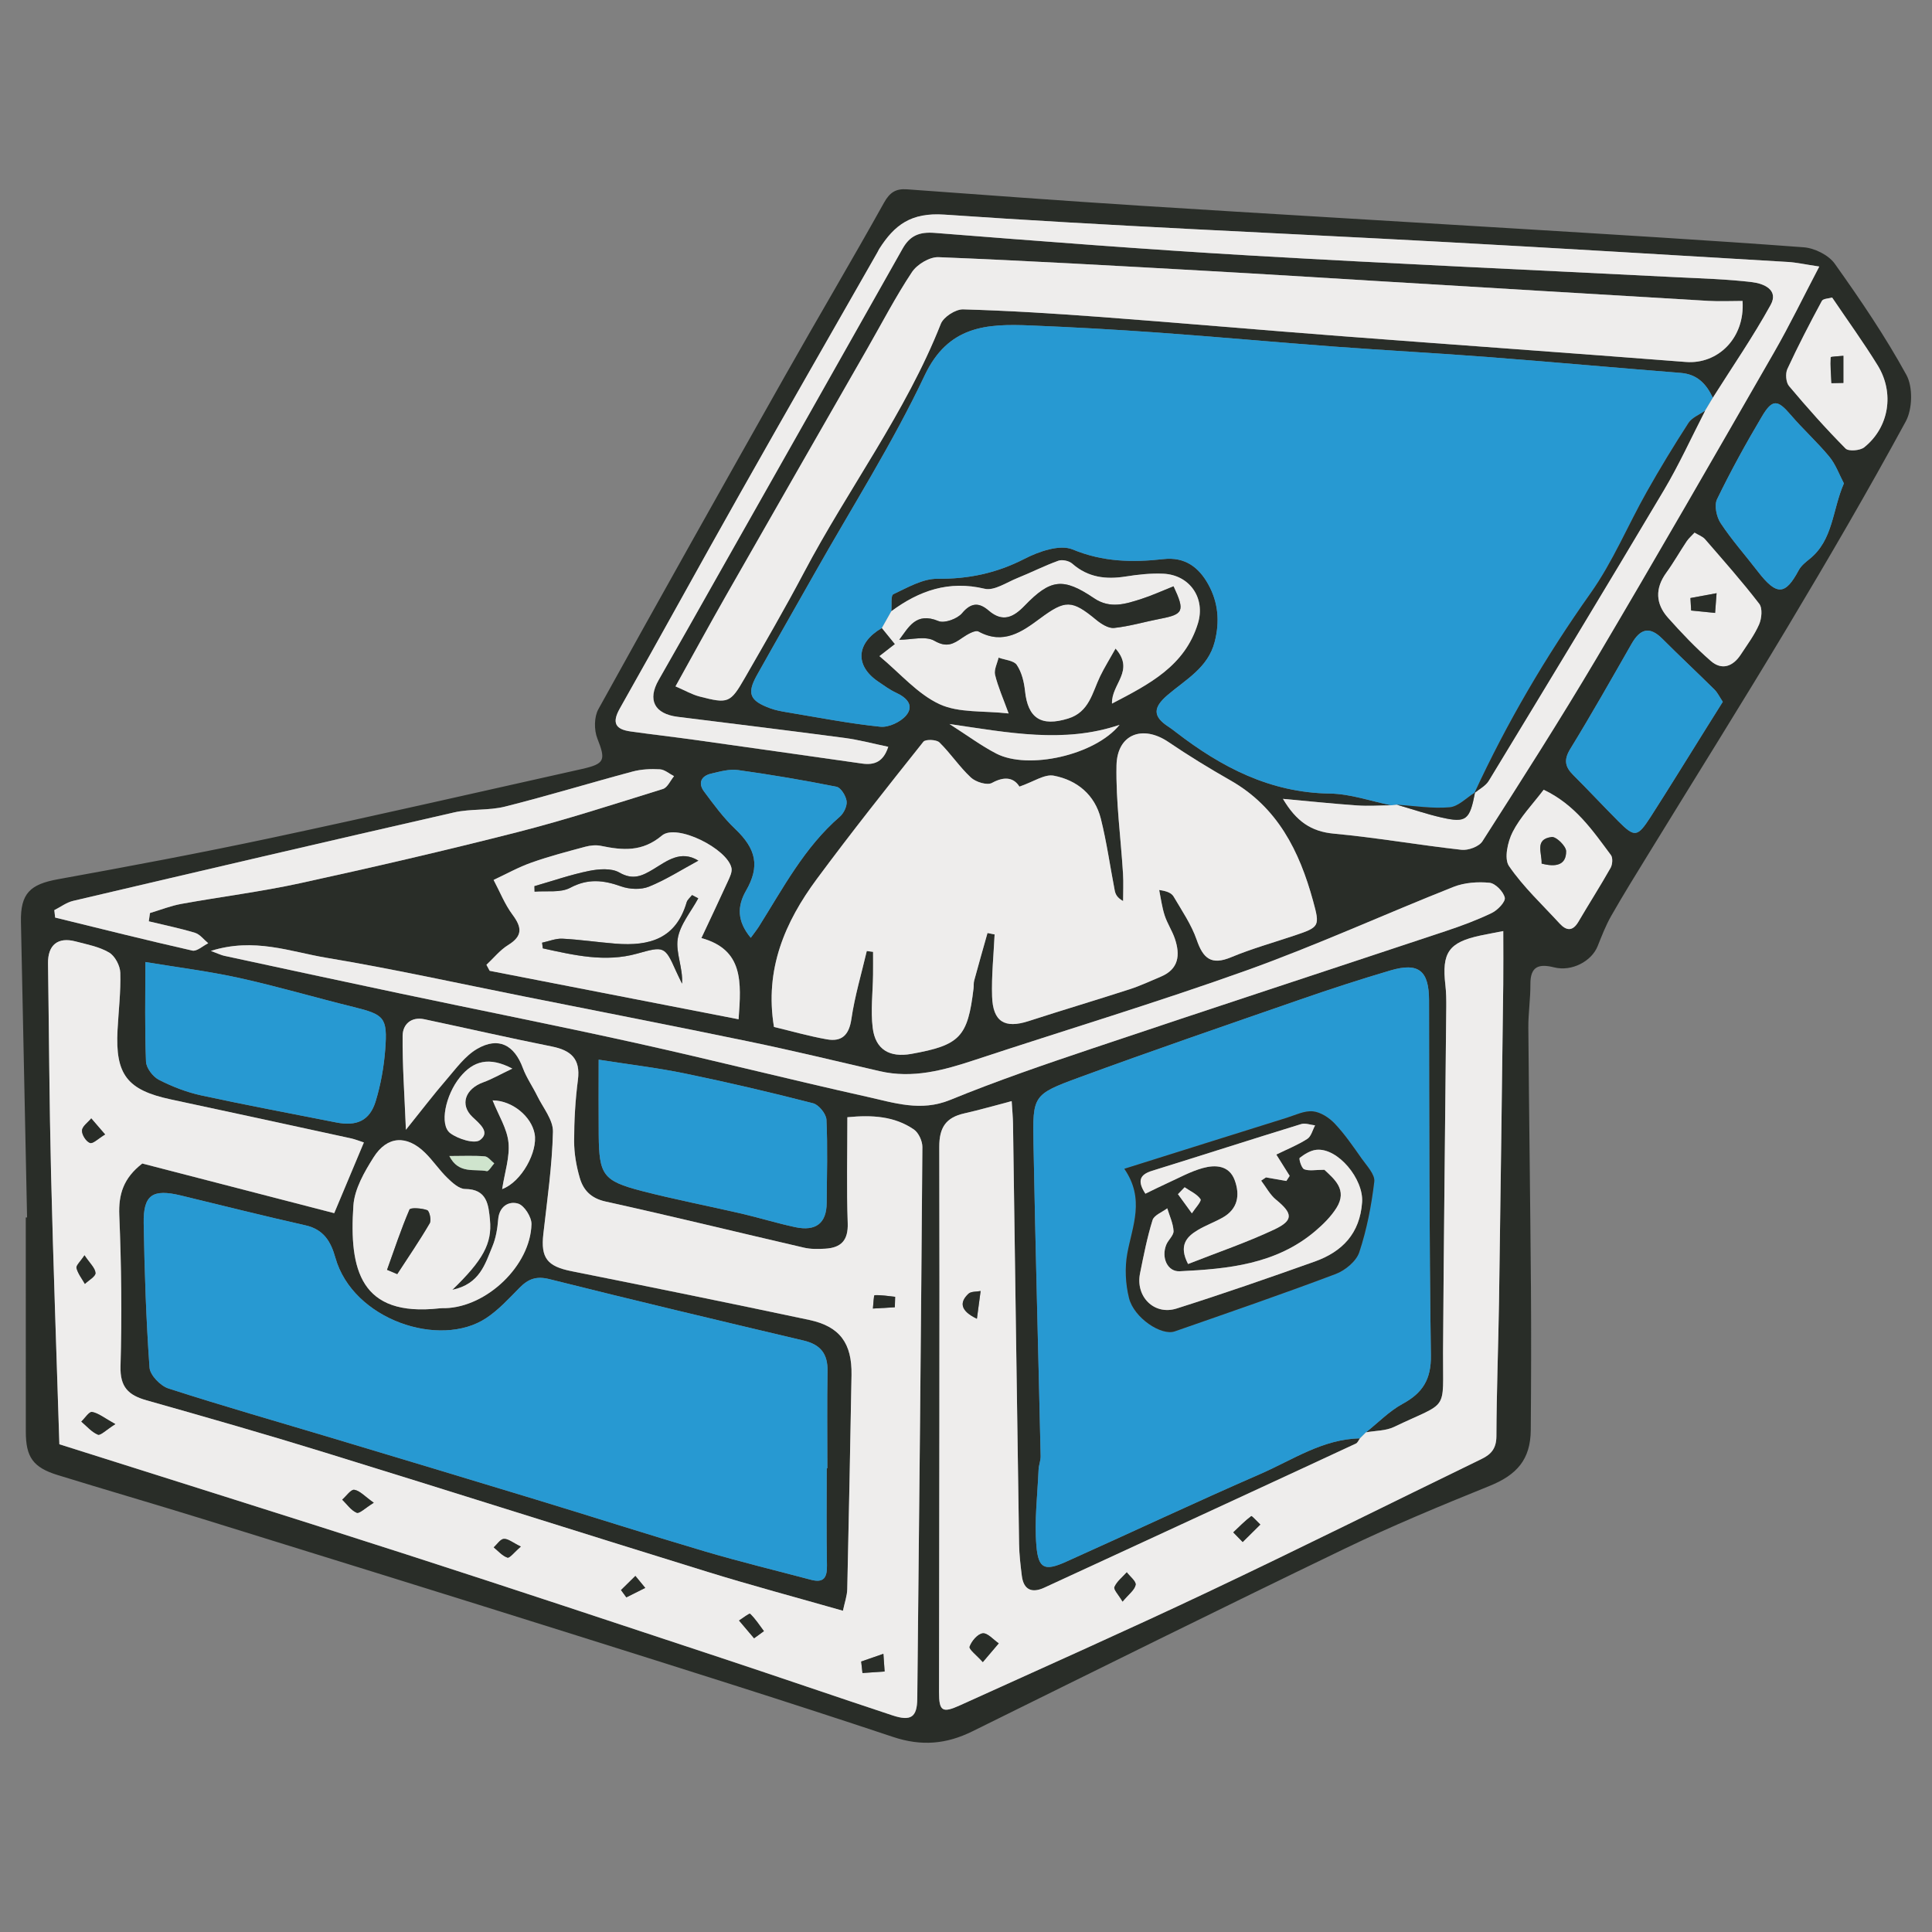 <?xml version="1.0" encoding="utf-8"?>
<!-- Generator: Adobe Illustrator 16.0.0, SVG Export Plug-In . SVG Version: 6.00 Build 0)  -->
<!DOCTYPE svg PUBLIC "-//W3C//DTD SVG 1.1//EN" "http://www.w3.org/Graphics/SVG/1.1/DTD/svg11.dtd">
<svg version="1.1" id="Layer_1" xmlns="http://www.w3.org/2000/svg" xmlns:xlink="http://www.w3.org/1999/xlink" x="0px" y="0px"
	 width="200px" height="200px" viewBox="0 0 200 200" enable-background="new 0 0 200 200" xml:space="preserve">
<rect x="0" y="0" width="200" height="200" fill="#808080" stroke="none"/>
<g>
	<path fill-rule="evenodd" clip-rule="evenodd" fill="#292D28" d="M2.802,126.028c-0.211-10.192-0.429-20.391-0.634-30.59
		c-0.059-2.955,0.951-3.899,3.842-4.42c7.403-1.34,14.797-2.729,22.153-4.296C38.857,84.444,49.516,82,60.189,79.618
		c2.459-0.551,2.528-0.923,1.643-3.185c-0.341-0.872-0.333-2.214,0.11-3.016c6.374-11.528,12.83-23.011,19.309-34.483
		c3.388-6.001,6.907-11.932,10.263-17.954c0.602-1.077,1.229-1.465,2.386-1.381c7.985,0.581,15.968,1.176,23.957,1.685
		c13.044,0.831,26.098,1.583,39.143,2.383c9.909,0.609,19.819,1.194,29.715,1.932c1.133,0.083,2.58,0.803,3.218,1.7
		c2.649,3.72,5.23,7.519,7.42,11.519c0.682,1.249,0.627,3.532-0.071,4.809c-3.906,7.191-8.031,14.266-12.237,21.289
		c-4.701,7.852-9.566,15.606-14.351,23.408c-1.322,2.15-2.652,4.295-3.903,6.49c-0.565,0.99-0.978,2.069-1.405,3.133
		c-0.626,1.564-2.674,2.652-4.496,2.196c-1.603-0.401-2.477-0.108-2.465,1.751c0.012,1.501-0.226,3.003-0.212,4.504
		c0.07,8.967,0.2,17.935,0.269,26.899c0.035,4.916,0.021,9.834-0.019,14.751c-0.026,3.049-1.448,4.636-4.27,5.776
		c-5.054,2.042-10.096,4.135-15.006,6.502c-12.885,6.211-25.7,12.569-38.527,18.902c-2.691,1.327-5.261,1.565-8.22,0.577
		c-10.892-3.635-21.849-7.072-32.805-10.521c-12.905-4.061-25.825-8.066-38.745-12.07c-4.966-1.538-9.954-2.983-14.919-4.516
		c-2.552-0.787-3.299-1.859-3.299-4.491c-0.005-7.389-0.005-14.78-0.005-22.174C2.712,126.033,2.757,126.033,2.802,126.028z
		 M141.403,148.276c1.257-0.996,2.404-2.19,3.79-2.948c2.087-1.129,2.97-2.547,2.931-5.029c-0.173-12.233-0.172-24.476-0.19-36.716
		c-0.003-3.072-1.04-3.991-3.994-3.124c-3.112,0.917-6.203,1.923-9.27,2.988c-7.688,2.666-15.392,5.31-23.031,8.119
		c-4.707,1.731-4.745,1.864-4.653,6.82c0.199,10.782,0.501,21.561,0.741,32.342c0.012,0.465-0.191,0.931-0.213,1.397
		c-0.111,2.641-0.445,5.3-0.224,7.909c0.199,2.378,0.87,2.623,3.051,1.646c6.731-3.02,13.404-6.166,20.167-9.111
		c3.327-1.454,6.439-3.604,10.272-3.669c-0.138,0.184-0.233,0.455-0.419,0.541c-3.571,1.669-7.153,3.315-10.729,4.974
		c-7.175,3.314-14.348,6.637-21.529,9.943c-1.279,0.589-2.146,0.236-2.327-1.244c-0.134-1.086-0.264-2.176-0.281-3.267
		c-0.22-14.512-0.42-29.021-0.628-43.529c-0.011-0.663-0.076-1.322-0.138-2.329c-1.807,0.474-3.347,0.921-4.914,1.273
		c-1.888,0.427-2.586,1.448-2.582,3.464c0.047,18.822-0.01,37.643-0.025,56.459c-0.002,1.964,0.351,2.179,2.163,1.353
		c8.566-3.887,17.163-7.706,25.667-11.732c9.493-4.493,18.894-9.187,28.344-13.777c1.018-0.493,1.519-1.118,1.525-2.355
		c0.018-4.651,0.199-9.306,0.272-13.956c0.16-10.951,0.299-21.9,0.437-32.854c0.021-1.747,0.002-3.495,0.002-5.478
		c-1.067,0.207-1.72,0.322-2.364,0.462c-3.282,0.703-4.021,1.765-3.627,5.139c0.087,0.744,0.095,1.505,0.09,2.255
		c-0.108,11.911-0.26,23.819-0.333,35.727c-0.03,6.331,0.656,5.002-5.07,7.748C143.451,148.128,142.378,148.101,141.403,148.276z
		 M177.313,41.171c-0.67-1.417-1.602-2.431-3.32-2.567c-6.655-0.527-13.306-1.132-19.961-1.644
		c-5.313-0.409-10.635-0.687-15.943-1.083c-6.057-0.451-12.099-1.007-18.152-1.442c-4.428-0.317-8.864-0.567-13.3-0.746
		c-4.507-0.185-8.482,0.022-10.918,5.181c-3.316,7.021-7.52,13.625-11.347,20.403c-1.999,3.54-4.026,7.068-6.012,10.615
		c-1.064,1.907-0.757,2.651,1.375,3.436c0.56,0.208,1.16,0.312,1.751,0.413c3.209,0.532,6.411,1.162,9.64,1.493
		c0.869,0.093,2.115-0.492,2.687-1.18c0.842-1.021,0.056-1.827-1.029-2.33c-0.667-0.306-1.274-0.755-1.885-1.171
		c-2.435-1.655-2.265-4,0.393-5.538c0.448,0.55,0.891,1.101,1.354,1.669c-0.429,0.335-0.929,0.721-1.602,1.244
		c2.146,1.785,3.931,3.911,6.213,4.971c2.002,0.93,4.557,0.666,7.158,0.963c-0.573-1.574-1.104-2.761-1.404-4.001
		c-0.125-0.533,0.229-1.181,0.363-1.777c0.653,0.238,1.579,0.292,1.891,0.759c0.504,0.75,0.749,1.756,0.846,2.68
		c0.295,2.839,1.662,3.727,4.458,2.867c2.191-0.67,2.504-2.679,3.312-4.36c0.437-0.909,0.978-1.767,1.603-2.887
		c2.04,2.325-0.452,3.656-0.367,5.698c3.892-2.03,7.542-3.896,8.892-8.296c0.805-2.626-0.845-5.024-3.586-5.15
		c-1.287-0.059-2.601,0.085-3.876,0.288c-2.056,0.326-3.908,0.11-5.545-1.329c-0.327-0.291-1.034-0.446-1.436-0.302
		c-1.446,0.518-2.821,1.225-4.252,1.797c-1.11,0.449-2.393,1.337-3.379,1.105c-3.704-0.885-6.774,0.192-9.665,2.329
		c0.06-0.611-0.075-1.628,0.209-1.764c1.464-0.689,3.042-1.618,4.569-1.601c3.225,0.032,6.128-0.583,9.006-2.063
		c1.479-0.762,3.659-1.521,4.982-0.973c3.133,1.297,6.202,1.363,9.397,1.001c2.229-0.252,3.672,0.84,4.655,2.626
		c1.029,1.858,1.197,3.848,0.658,5.94c-0.696,2.709-3.036,3.917-4.906,5.532c-1.471,1.269-1.516,2.188,0.111,3.248
		c0.274,0.176,0.531,0.376,0.786,0.573c4.702,3.622,9.751,6.265,15.919,6.35c2.132,0.028,4.25,0.79,6.376,1.217
		c-1.187,0.012-2.373,0.098-3.55,0.015c-2.452-0.168-4.895-0.428-7.671-0.68c1.39,2.337,2.919,3.383,5.268,3.6
		c4.418,0.407,8.803,1.185,13.218,1.673c0.698,0.077,1.809-0.33,2.16-0.877c4.009-6.268,8.017-12.538,11.809-18.938
		c6.219-10.504,12.3-21.09,18.38-31.671c1.61-2.799,3.017-5.709,4.686-8.893c-1.492-0.222-2.354-0.42-3.229-0.473
		c-12.027-0.713-24.05-1.442-36.078-2.094c-17.083-0.926-34.183-1.626-51.248-2.807c-3.47-0.241-5.176,1.073-6.749,3.535
		c-0.074,0.118-0.125,0.244-0.193,0.363c-4.728,8.294-9.487,16.571-14.178,24.888c-4.198,7.43-8.293,14.919-12.498,22.349
		c-0.855,1.514-0.403,2.153,1.122,2.366c2.234,0.317,4.473,0.567,6.708,0.88c5.75,0.805,11.499,1.626,17.248,2.443
		c1.286,0.184,2.214-0.178,2.716-1.735c-1.598-0.331-3.038-0.72-4.502-0.915c-5.759-0.763-11.522-1.469-17.288-2.186
		c-2.416-0.3-3.162-1.75-1.976-3.814c2.036-3.548,4.036-7.114,6.048-10.672c6.407-11.326,12.816-22.645,19.2-33.978
		c0.765-1.358,1.736-1.758,3.33-1.633c10.915,0.858,21.834,1.713,32.764,2.346c14.69,0.853,29.392,1.499,44.09,2.245
		c2.598,0.129,5.203,0.198,7.776,0.509c1.167,0.142,2.771,0.786,1.901,2.359C181.477,34.865,179.328,37.98,177.313,41.171z
		 M87.719,115.655c0,3.854-0.089,7.415,0.04,10.969c0.062,1.779-0.681,2.543-2.309,2.643c-0.738,0.046-1.516,0.06-2.231-0.108
		c-6.843-1.581-13.665-3.26-20.525-4.771c-1.505-0.333-2.301-1.17-2.67-2.44c-0.36-1.228-0.588-2.543-0.588-3.821
		c0-2.118,0.123-4.248,0.394-6.344c0.279-2.175-0.727-3.049-2.698-3.445c-4.411-0.882-8.794-1.887-13.198-2.821
		c-1.37-0.29-2.241,0.533-2.251,1.706c-0.029,3.045,0.193,6.095,0.34,9.736c1.647-2.051,2.871-3.659,4.188-5.181
		c0.988-1.146,1.935-2.471,3.196-3.201c2.205-1.273,3.842-0.398,4.722,1.987c0.373,1.004,1.011,1.912,1.487,2.883
		c0.6,1.229,1.662,2.493,1.629,3.719c-0.085,3.531-0.596,7.055-0.994,10.574c-0.284,2.498,0.41,3.356,2.912,3.855
		c8.217,1.641,16.426,3.309,24.621,5.049c3.171,0.674,4.429,2.435,4.369,5.703c-0.134,7.391-0.272,14.783-0.442,22.176
		c-0.016,0.688-0.269,1.37-0.447,2.227c-4.853-1.387-9.454-2.615-13.998-4.021c-13.225-4.09-26.417-8.282-39.643-12.363
		c-6.12-1.894-12.28-3.656-18.441-5.398c-1.887-0.533-2.764-1.366-2.703-3.538c0.149-5.199,0.088-10.411-0.126-15.604
		c-0.091-2.186,0.426-3.863,2.38-5.376c6.443,1.666,13.081,3.385,19.869,5.14c0.884-2.114,1.948-4.646,3.07-7.318
		c-0.4-0.127-0.889-0.329-1.397-0.438c-6.198-1.348-12.398-2.698-18.604-4.021c-4.499-0.963-5.745-2.565-5.501-7.176
		c0.105-1.979,0.345-3.963,0.286-5.937c-0.021-0.729-0.551-1.734-1.158-2.09c-1.026-0.604-2.286-0.837-3.468-1.149
		c-1.841-0.488-2.881,0.373-2.855,2.271c0.103,7.252,0.139,14.511,0.314,21.764c0.228,9.363,0.568,18.726,0.861,28.018
		c12.209,3.87,24.106,7.59,35.968,11.417c10.892,3.515,21.753,7.127,32.616,10.723c5.895,1.952,11.762,3.975,17.657,5.925
		c1.915,0.632,2.549,0.196,2.569-1.741c0.2-19.029,0.389-38.057,0.529-57.09c0.004-0.622-0.392-1.487-0.886-1.825
		C92.594,115.552,90.31,115.405,87.719,115.655z M85.583,151.995c0.023,0,0.043,0,0.064,0c0-3.352-0.041-6.706,0.019-10.058
		c0.03-1.791-0.723-2.747-2.469-3.161c-8.789-2.077-17.578-4.167-26.336-6.363c-1.355-0.338-2.187-0.009-3.077,0.896
		c-1.089,1.106-2.163,2.286-3.442,3.135c-4.796,3.188-13.819,0.18-15.625-6.251c-0.471-1.675-1.214-2.925-3.1-3.348
		c-4.3-0.966-8.577-2.044-12.862-3.081c-2.957-0.718-3.931-0.092-3.88,2.871c0.083,4.981,0.25,9.967,0.603,14.936
		c0.054,0.783,1.129,1.896,1.956,2.162c5.624,1.817,11.31,3.438,16.971,5.138c7.007,2.104,14.014,4.211,21.016,6.343
		c5.852,1.78,11.677,3.648,17.542,5.384c3.637,1.073,7.326,1.971,10.99,2.94c1.304,0.347,1.679-0.209,1.653-1.484
		C85.54,158.701,85.583,155.351,85.583,151.995z M105.531,81.43c-0.55-0.881-1.474-1.135-2.845-0.382
		c-0.499,0.272-1.675-0.09-2.176-0.557c-1.189-1.101-2.101-2.503-3.264-3.639c-0.308-0.301-1.441-0.34-1.657-0.069
		c-3.738,4.697-7.472,9.399-11.042,14.222c-3.288,4.449-5.41,9.326-4.427,15.302c1.775,0.426,3.609,0.954,5.476,1.284
		c1.537,0.271,2.294-0.432,2.539-2.102c0.346-2.373,1.045-4.694,1.593-7.04c0.218,0.03,0.436,0.059,0.651,0.086
		c0,0.789,0.009,1.577-0.002,2.362c-0.023,1.839-0.258,3.7-0.035,5.507c0.276,2.247,1.746,3.094,3.985,2.697
		c5.053-0.904,5.856-1.745,6.454-6.788c0.032-0.271-0.005-0.559,0.069-0.817c0.443-1.639,0.915-3.275,1.375-4.911
		c0.244,0.048,0.493,0.098,0.736,0.147c-0.1,2.137-0.328,4.281-0.26,6.413c0.08,2.635,1.316,3.354,3.776,2.558
		c3.481-1.129,6.99-2.171,10.476-3.3c1.096-0.354,2.15-0.853,3.22-1.302c1.863-0.785,2.009-2.25,1.454-3.911
		c-0.28-0.837-0.795-1.598-1.066-2.437c-0.275-0.846-0.387-1.745-0.564-2.621c0.813,0.108,1.279,0.316,1.493,0.676
		c0.856,1.462,1.841,2.896,2.39,4.478c0.665,1.934,1.513,2.663,3.563,1.806c2.135-0.888,4.376-1.514,6.572-2.252
		c2.595-0.871,2.634-0.956,1.908-3.597c-1.411-5.142-3.668-9.681-8.552-12.46c-2.186-1.244-4.338-2.561-6.413-3.97
		c-2.678-1.815-5.316-0.815-5.379,2.434c-0.072,3.722,0.444,7.455,0.674,11.184c0.059,0.945,0.009,1.895,0.009,2.843
		c-0.625-0.345-0.79-0.709-0.866-1.09c-0.481-2.479-0.826-4.988-1.438-7.43c-0.62-2.478-2.465-3.997-4.869-4.457
		C108.131,80.115,106.985,80.936,105.531,81.43z M180.387,31.154c-1.233,0-2.391,0.06-3.537-0.007
		c-11.331-0.666-22.663-1.354-33.998-2.035c-6.076-0.364-12.154-0.749-18.231-1.086c-9.157-0.511-18.311-1.036-27.469-1.403
		c-0.915-0.037-2.214,0.746-2.743,1.541c-1.696,2.55-3.111,5.287-4.637,7.948c-4.847,8.469-9.705,16.932-14.538,25.41
		c-1.768,3.103-3.476,6.238-5.307,9.532c0.994,0.428,1.709,0.845,2.48,1.046c2.979,0.77,3.191,0.696,4.699-1.924
		c2.073-3.609,4.165-7.211,6.108-10.888c4.571-8.67,10.546-16.565,14.178-25.762c0.284-0.718,1.532-1.522,2.311-1.499
		c4.785,0.135,9.571,0.438,14.346,0.794c8.304,0.621,16.602,1.353,24.904,1.985c11.855,0.906,23.713,1.743,35.571,2.666
		C177.826,37.727,180.653,35.002,180.387,31.154z M21.828,98.438c0.812,0.304,1.081,0.44,1.365,0.502
		c6.002,1.291,12.005,2.594,18.015,3.859c8.208,1.734,16.441,3.36,24.632,5.174c7.983,1.77,15.915,3.782,23.899,5.56
		c2.812,0.625,5.577,1.576,8.613,0.334c4.854-1.986,9.836-3.692,14.819-5.365c12.159-4.088,24.349-8.076,36.52-12.126
		c1.613-0.538,3.218-1.131,4.745-1.869c0.599-0.29,1.43-1.16,1.337-1.58c-0.143-0.626-0.973-1.479-1.575-1.542
		c-1.225-0.12-2.59-0.023-3.724,0.423c-7.154,2.835-14.175,6.047-21.413,8.641c-9.309,3.333-18.785,6.184-28.175,9.287
		c-3.209,1.062-6.402,1.944-9.821,1.151c-4.518-1.046-9.021-2.135-13.56-3.074c-7.747-1.606-15.516-3.115-23.277-4.664
		c-6.819-1.36-13.616-2.864-20.473-4.006C30.037,98.521,26.318,97.028,21.828,98.438z M61.974,109.698
		c0,2.923-0.018,5.36,0.005,7.801c0.039,4.13,0.449,4.754,4.451,5.788c3.417,0.885,6.888,1.55,10.328,2.345
		c1.861,0.435,3.689,1.003,5.554,1.401c2.155,0.46,3.248-0.414,3.265-2.499c0.022-2.877,0.11-5.752-0.024-8.622
		c-0.03-0.607-0.795-1.552-1.385-1.701c-4.375-1.127-8.774-2.158-13.199-3.071C68.131,110.55,65.242,110.21,61.974,109.698z
		 M15.049,99.588c0,3.553-0.072,6.934,0.064,10.305c0.024,0.661,0.708,1.563,1.329,1.885c1.377,0.705,2.868,1.286,4.38,1.615
		c4.64,1.008,9.312,1.876,13.97,2.801c2.126,0.421,3.479-0.175,4.096-2.188c0.528-1.73,0.852-3.56,0.99-5.361
		c0.251-3.325-0.093-3.616-3.296-4.406c-3.935-0.968-7.833-2.123-11.788-2.996C21.627,100.545,18.394,100.145,15.049,99.588z
		 M50.357,99.877c0.11,0.206,0.22,0.415,0.332,0.619c8.534,1.66,17.069,3.32,25.769,5.017c0.285-3.893,0.505-7.197-3.851-8.409
		c0.985-2.102,1.888-4,2.759-5.911c0.19-0.417,0.44-0.928,0.357-1.333c-0.416-1.996-5.677-4.642-7.199-3.366
		c-2.046,1.718-4.065,1.532-6.32,1.067c-0.508-0.104-1.093-0.046-1.605,0.09c-1.87,0.503-3.748,0.993-5.571,1.639
		c-1.354,0.477-2.623,1.189-3.931,1.799c0.644,1.208,1.152,2.515,1.958,3.598c0.98,1.313,1.069,2.205-0.449,3.14
		C51.758,98.351,51.102,99.184,50.357,99.877z M15.403,95.375c0.04-0.284,0.08-0.573,0.12-0.857c1.082-0.324,2.145-0.749,3.25-0.948
		c4.088-0.741,8.225-1.254,12.28-2.138c7.523-1.641,15.031-3.38,22.49-5.282c5.078-1.296,10.07-2.919,15.079-4.475
		c0.475-0.146,0.772-0.87,1.152-1.326c-0.488-0.248-0.964-0.681-1.465-0.71c-0.938-0.056-1.925-0.009-2.83,0.233
		c-4.412,1.181-8.781,2.519-13.205,3.628c-1.698,0.426-3.551,0.211-5.261,0.6c-13.158,3.002-26.298,6.072-39.436,9.157
		c-0.689,0.16-1.305,0.633-1.956,0.96c0.03,0.256,0.058,0.514,0.086,0.769c4.728,1.155,9.453,2.345,14.203,3.419
		c0.466,0.104,1.092-0.492,1.644-0.761c-0.454-0.372-0.852-0.92-1.373-1.081C18.615,96.087,17,95.761,15.403,95.375z
		 M46.824,133.523c3.165-3.061,4.134-4.798,3.895-7.246c-0.148-1.544-0.286-3.185-2.576-3.194c-0.621-0.005-1.322-0.648-1.838-1.152
		c-0.829-0.803-1.478-1.791-2.303-2.598c-1.889-1.855-3.918-1.761-5.327,0.471c-0.959,1.514-1.977,3.284-2.092,4.997
		c-0.453,6.651,0.732,11.538,8.893,10.639c0.205-0.024,0.41-0.019,0.615-0.02c4.307-0.119,8.819-4.409,8.927-8.693
		c0.02-0.737-0.751-1.947-1.393-2.134c-0.958-0.28-1.946,0.284-2.055,1.652c-0.073,0.937-0.234,1.912-0.592,2.771
		C50.22,130.843,49.675,132.921,46.824,133.523z M178.343,72.651c-0.335-0.5-0.535-0.946-0.863-1.268
		c-1.783-1.768-3.619-3.481-5.396-5.259c-1.36-1.361-2.32-0.99-3.189,0.534c-2.086,3.648-4.151,7.303-6.348,10.885
		c-0.683,1.116-0.535,1.842,0.31,2.684c1.579,1.575,3.098,3.208,4.673,4.789c1.681,1.687,1.974,1.669,3.333-0.436
		c1.982-3.089,3.902-6.217,5.851-9.33C177.252,74.394,177.787,73.537,178.343,72.651z M190.88,50.041
		c-0.479-0.909-0.843-1.954-1.501-2.754c-1.248-1.515-2.725-2.841-4.002-4.336c-1.356-1.587-1.896-1.677-2.988,0.169
		c-1.656,2.79-3.223,5.638-4.639,8.555c-0.307,0.636-0.061,1.83,0.369,2.479c1.153,1.748,2.559,3.326,3.84,4.992
		c1.987,2.581,2.868,2.452,4.246-0.119c0.245-0.458,0.706-0.829,1.127-1.165C189.783,55.887,189.67,52.82,190.88,50.041z
		 M77.719,97.081c0.429-0.589,0.641-0.849,0.817-1.129c2.524-4.005,4.729-8.236,8.4-11.408c0.412-0.356,0.769-1.099,0.705-1.606
		c-0.072-0.552-0.593-1.401-1.045-1.494c-3.379-0.676-6.782-1.252-10.196-1.727c-0.899-0.125-1.881,0.154-2.793,0.37
		c-1.028,0.245-1.365,0.981-0.729,1.842c1.001,1.35,2.01,2.727,3.223,3.878c2.195,2.084,2.574,3.881,1.129,6.392
		C76.319,93.788,76.273,95.342,77.719,97.081z M189.663,30.802c-0.332,0.1-0.932,0.102-1.065,0.352
		c-1.249,2.314-2.461,4.653-3.567,7.041c-0.22,0.478-0.152,1.386,0.17,1.768c1.869,2.226,3.807,4.404,5.854,6.469
		c0.309,0.314,1.508,0.218,1.937-0.131c2.569-2.07,3.149-5.618,1.383-8.483C192.911,35.447,191.272,33.185,189.663,30.802z
		 M159.802,81.754c-1.156,1.521-2.422,2.824-3.212,4.371c-0.519,1.017-0.902,2.765-0.38,3.527c1.479,2.163,3.45,3.993,5.235,5.943
		c0.703,0.764,1.351,0.84,1.944-0.164c1.099-1.873,2.271-3.704,3.34-5.595c0.194-0.346,0.244-1.03,0.035-1.314
		C164.866,85.969,163.062,83.304,159.802,81.754z M175.419,55.14c-0.303,0.33-0.603,0.587-0.813,0.899
		c-0.72,1.077-1.354,2.206-2.112,3.251c-1.179,1.625-1.108,3.211,0.178,4.657c1.396,1.565,2.851,3.1,4.432,4.476
		c1.143,0.997,2.295,0.574,3.101-0.661c0.67-1.025,1.42-2.023,1.903-3.135c0.264-0.613,0.361-1.666,0.01-2.121
		c-1.77-2.304-3.705-4.485-5.609-6.683C176.263,55.539,175.849,55.4,175.419,55.14z M115.896,75.037
		c-5.753,1.952-11.517,0.802-17.605-0.086c1.872,1.193,3.289,2.255,4.844,3.058C106.428,79.714,113.339,78.189,115.896,75.037z
		 M53.039,110.622c-2.401-1.265-4.051-0.815-5.44,0.91c-1.476,1.826-2.139,4.913-0.987,5.774c0.81,0.604,2.506,1.136,3.077,0.712
		c1.089-0.802-0.013-1.662-0.783-2.394c-1.332-1.267-0.752-2.91,1.132-3.589C50.901,111.725,51.712,111.253,53.039,110.622z
		 M50.995,113.911c0.627,1.573,1.499,2.926,1.64,4.352c0.152,1.515-0.389,3.101-0.653,4.832c2.022-0.747,3.704-3.887,3.362-5.726
		C55.011,115.587,53.055,113.927,50.995,113.911z M46.517,119.671c0.971,1.906,2.599,1.3,3.878,1.563
		c0.191,0.04,0.508-0.52,0.767-0.803c-0.325-0.255-0.635-0.695-0.978-0.726C49.055,119.611,47.917,119.671,46.517,119.671z"/>
	<path fill-rule="evenodd" clip-rule="evenodd" fill="#2799D2" d="M91.29,65.012c-2.657,1.538-2.828,3.883-0.393,5.538
		c0.611,0.416,1.218,0.865,1.885,1.171c1.085,0.502,1.872,1.308,1.029,2.33c-0.571,0.688-1.818,1.272-2.687,1.18
		c-3.229-0.331-6.43-0.96-9.64-1.493c-0.591-0.1-1.191-0.205-1.751-0.413c-2.131-0.785-2.438-1.528-1.375-3.436
		c1.986-3.547,4.013-7.075,6.012-10.615c3.827-6.778,8.031-13.382,11.347-20.403c2.436-5.159,6.412-5.366,10.918-5.181
		c4.436,0.179,8.872,0.429,13.3,0.746c6.054,0.435,12.096,0.991,18.152,1.442c5.309,0.396,10.63,0.674,15.943,1.083
		c6.655,0.511,13.306,1.116,19.961,1.644c1.719,0.136,2.65,1.151,3.32,2.567c-0.271,0.454-0.539,0.906-0.812,1.356
		c-0.577,0.41-1.34,0.696-1.702,1.248c-1.51,2.333-2.959,4.717-4.326,7.142c-1.964,3.481-3.511,7.242-5.808,10.479
		c-4.645,6.557-8.674,13.426-12.035,20.704l0.063-0.063c-0.874,0.536-1.719,1.453-2.629,1.533c-1.798,0.157-3.638-0.149-5.458-0.264
		c-0.192,0.019-0.384,0.037-0.576,0.057c-2.126-0.428-4.244-1.189-6.376-1.217c-6.168-0.084-11.217-2.728-15.919-6.35
		c-0.255-0.197-0.512-0.397-0.786-0.573c-1.627-1.059-1.582-1.979-0.111-3.248c1.87-1.615,4.21-2.822,4.906-5.532
		c0.539-2.092,0.371-4.082-0.658-5.94c-0.983-1.786-2.426-2.878-4.655-2.626c-3.195,0.362-6.265,0.296-9.397-1.001
		c-1.323-0.549-3.503,0.211-4.982,0.973c-2.878,1.479-5.781,2.095-9.006,2.063c-1.527-0.017-3.105,0.912-4.569,1.601
		c-0.284,0.136-0.15,1.153-0.209,1.764C91.942,63.855,91.617,64.435,91.29,65.012z"/>
	<path fill-rule="evenodd" clip-rule="evenodd" fill="#EEEDEC" d="M87.719,115.655c2.591-0.25,4.875-0.104,6.879,1.262
		c0.494,0.338,0.89,1.203,0.886,1.825c-0.141,19.033-0.329,38.061-0.529,57.09c-0.02,1.938-0.655,2.373-2.569,1.741
		c-5.895-1.95-11.762-3.973-17.657-5.925c-10.862-3.596-21.724-7.208-32.616-10.723c-11.861-3.827-23.758-7.547-35.968-11.417
		c-0.292-9.292-0.633-18.654-0.861-28.018c-0.176-7.253-0.211-14.512-0.314-21.764c-0.026-1.898,1.014-2.759,2.855-2.271
		c1.182,0.312,2.442,0.544,3.468,1.149c0.607,0.356,1.137,1.361,1.158,2.09c0.06,1.974-0.18,3.957-0.286,5.937
		c-0.244,4.61,1.002,6.213,5.501,7.176c6.205,1.323,12.405,2.674,18.604,4.021c0.508,0.109,0.997,0.312,1.397,0.438
		c-1.122,2.673-2.186,5.204-3.07,7.318c-6.788-1.755-13.425-3.474-19.869-5.14c-1.954,1.513-2.471,3.19-2.38,5.376
		c0.215,5.193,0.275,10.405,0.126,15.604c-0.061,2.172,0.816,3.005,2.703,3.538c6.162,1.742,12.321,3.505,18.441,5.398
		c13.227,4.081,26.418,8.273,39.643,12.363c4.544,1.406,9.146,2.635,13.998,4.021c0.178-0.856,0.431-1.539,0.447-2.227
		c0.169-7.393,0.308-14.785,0.442-22.176c0.061-3.269-1.197-5.029-4.369-5.703c-8.194-1.74-16.403-3.408-24.621-5.049
		c-2.502-0.499-3.196-1.357-2.912-3.855c0.398-3.52,0.909-7.043,0.994-10.574c0.032-1.226-1.03-2.49-1.629-3.719
		c-0.477-0.971-1.115-1.879-1.487-2.883c-0.88-2.386-2.517-3.261-4.722-1.987c-1.262,0.73-2.208,2.056-3.196,3.201
		c-1.317,1.521-2.541,3.13-4.188,5.181c-0.147-3.642-0.37-6.691-0.34-9.736c0.01-1.173,0.882-1.996,2.251-1.706
		c4.403,0.935,8.787,1.939,13.198,2.821c1.971,0.396,2.978,1.271,2.698,3.445c-0.271,2.096-0.394,4.226-0.394,6.344
		c0,1.278,0.228,2.594,0.588,3.821c0.369,1.271,1.166,2.107,2.67,2.44c6.86,1.512,13.683,3.19,20.525,4.771
		c0.716,0.168,1.494,0.154,2.231,0.108c1.628-0.1,2.372-0.863,2.309-2.643C87.63,123.07,87.719,119.509,87.719,115.655z
		 M38.693,155.565c-0.921-0.653-1.428-1.243-2.014-1.343c-0.352-0.058-0.831,0.657-1.253,1.021c0.49,0.477,0.913,1.111,1.499,1.357
		C37.211,156.72,37.801,156.112,38.693,155.565z M89.151,172c0.043,0.397,0.088,0.793,0.132,1.191
		c0.765-0.05,1.529-0.104,2.294-0.159c-0.042-0.607-0.083-1.222-0.128-1.829C90.685,171.47,89.92,171.737,89.151,172z
		 M11.941,147.423c-1.138-0.631-1.739-1.133-2.409-1.259c-0.298-0.057-0.741,0.643-1.116,0.999c0.563,0.473,1.068,1.081,1.716,1.351
		C10.407,148.629,10.977,148.03,11.941,147.423z M8.747,129.946c-0.438,0.666-0.898,1.064-0.83,1.324
		c0.15,0.585,0.564,1.1,0.871,1.642c0.393-0.378,1.12-0.777,1.099-1.132C9.856,131.26,9.291,130.766,8.747,129.946z M64.286,164.604
		c0.185,0.252,0.37,0.503,0.554,0.755c0.651-0.327,1.304-0.655,1.957-0.98c-0.34-0.414-0.68-0.826-1.021-1.24
		C65.279,163.626,64.783,164.113,64.286,164.604z M10.881,117.438c-0.632-0.732-1.035-1.198-1.435-1.662
		c-0.343,0.418-0.934,0.816-0.958,1.254c-0.023,0.437,0.423,1.145,0.828,1.288C9.624,118.431,10.181,117.856,10.881,117.438z
		 M92.633,135.328c0.011-0.362,0.021-0.721,0.033-1.083c-0.712-0.074-1.426-0.197-2.135-0.166c-0.079,0.006-0.115,0.899-0.168,1.381
		C91.117,135.415,91.876,135.371,92.633,135.328z M78.062,169.596c0.339-0.247,0.679-0.497,1.02-0.741
		c-0.461-0.614-0.881-1.271-1.428-1.796c-0.084-0.083-0.754,0.448-1.15,0.697C77.022,168.366,77.541,168.979,78.062,169.596z
		 M53.918,160.1c-0.844-0.409-1.316-0.824-1.762-0.797c-0.364,0.022-0.699,0.566-1.046,0.881c0.469,0.378,0.891,0.886,1.423,1.061
		C52.763,161.318,53.22,160.698,53.918,160.1z"/>
	<path fill-rule="evenodd" clip-rule="evenodd" fill="#2799D2" d="M140.78,148.9c-3.833,0.064-6.945,2.215-10.272,3.669
		c-6.763,2.945-13.436,6.092-20.167,9.111c-2.181,0.978-2.852,0.732-3.051-1.646c-0.222-2.609,0.112-5.269,0.224-7.909
		c0.021-0.467,0.225-0.933,0.213-1.397c-0.24-10.781-0.542-21.56-0.741-32.342c-0.092-4.956-0.054-5.089,4.653-6.82
		c7.64-2.81,15.343-5.453,23.031-8.119c3.066-1.064,6.157-2.07,9.27-2.988c2.954-0.867,3.991,0.051,3.994,3.124
		c0.019,12.24,0.018,24.482,0.19,36.716c0.039,2.482-0.844,3.9-2.931,5.029c-1.386,0.758-2.533,1.952-3.79,2.948
		C141.194,148.484,140.986,148.696,140.78,148.9z M116.387,120.992c2.163,3.135,0.836,5.911,0.312,8.76
		c-0.271,1.49-0.192,3.152,0.177,4.625c0.508,2.044,3.34,3.934,4.737,3.446c5.564-1.94,11.144-3.856,16.654-5.938
		c0.983-0.37,2.135-1.318,2.444-2.252c0.779-2.355,1.261-4.841,1.554-7.311c0.089-0.738-0.775-1.636-1.306-2.387
		c-0.875-1.244-1.741-2.51-2.778-3.611c-0.578-0.613-1.46-1.193-2.26-1.276c-0.868-0.092-1.812,0.379-2.705,0.66
		C127.785,117.404,122.357,119.115,116.387,120.992z"/>
	<path fill-rule="evenodd" clip-rule="evenodd" fill="#2799D2" d="M85.583,151.995c0,3.355-0.043,6.706,0.023,10.058
		c0.025,1.275-0.35,1.831-1.653,1.484c-3.665-0.97-7.353-1.867-10.99-2.94c-5.865-1.735-11.691-3.604-17.542-5.384
		c-7.001-2.132-14.009-4.239-21.016-6.343c-5.661-1.7-11.347-3.32-16.971-5.138c-0.826-0.266-1.901-1.379-1.956-2.162
		c-0.352-4.969-0.52-9.954-0.603-14.936c-0.05-2.963,0.923-3.589,3.88-2.871c4.285,1.037,8.562,2.115,12.862,3.081
		c1.886,0.423,2.628,1.673,3.1,3.348c1.806,6.431,10.829,9.439,15.625,6.251c1.28-0.849,2.354-2.028,3.442-3.135
		c0.89-0.904,1.722-1.233,3.077-0.896c8.759,2.196,17.548,4.286,26.336,6.363c1.746,0.414,2.499,1.37,2.469,3.161
		c-0.06,3.352-0.019,6.706-0.019,10.058C85.627,151.995,85.606,151.995,85.583,151.995z"/>
	<path fill-rule="evenodd" clip-rule="evenodd" fill="#EEEDEC" d="M140.78,148.9c0.206-0.204,0.414-0.416,0.623-0.624
		c0.975-0.176,2.048-0.148,2.911-0.561c5.727-2.746,5.04-1.417,5.07-7.748c0.073-11.907,0.225-23.815,0.333-35.727
		c0.005-0.75-0.003-1.511-0.09-2.255c-0.394-3.374,0.345-4.436,3.627-5.139c0.645-0.14,1.297-0.256,2.364-0.462
		c0,1.983,0.02,3.731-0.002,5.478c-0.138,10.953-0.276,21.902-0.437,32.854c-0.073,4.65-0.255,9.305-0.272,13.956
		c-0.007,1.237-0.508,1.862-1.525,2.355c-9.45,4.591-18.851,9.284-28.344,13.777c-8.504,4.026-17.101,7.846-25.667,11.732
		c-1.812,0.826-2.165,0.611-2.163-1.353c0.015-18.816,0.072-37.637,0.025-56.459c-0.004-2.016,0.693-3.037,2.582-3.464
		c1.567-0.353,3.107-0.8,4.914-1.273c0.062,1.007,0.127,1.666,0.138,2.329c0.208,14.508,0.408,29.018,0.628,43.529
		c0.018,1.091,0.147,2.181,0.281,3.267c0.182,1.48,1.048,1.833,2.327,1.244c7.182-3.307,14.354-6.629,21.529-9.943
		c3.575-1.658,7.157-3.305,10.729-4.974C140.547,149.355,140.643,149.084,140.78,148.9z M101.74,172.061
		c0.709-0.833,1.178-1.389,1.651-1.941c-0.559-0.376-1.151-1.097-1.66-1.039c-0.525,0.062-1.153,0.805-1.357,1.382
		C100.276,170.729,101.076,171.317,101.74,172.061z M101.129,136.517c0.127-0.958,0.257-1.914,0.384-2.872
		c-0.426,0.085-0.984,0.028-1.259,0.283C99.356,134.772,99.333,135.661,101.129,136.517z M116.207,165.798
		c0.625-0.754,1.243-1.191,1.354-1.731c0.07-0.36-0.585-0.866-0.916-1.305c-0.444,0.498-1.024,0.942-1.278,1.522
		C115.252,164.544,115.793,165.089,116.207,165.798z M127.666,158.629c0.327,0.335,0.652,0.669,0.976,1.002
		c0.608-0.604,1.219-1.208,1.826-1.81c-0.323-0.309-0.879-0.921-0.938-0.875C128.867,157.447,128.276,158.054,127.666,158.629z"/>
	<path fill-rule="evenodd" clip-rule="evenodd" fill="#EEEDEC" d="M105.531,81.43c1.454-0.495,2.6-1.315,3.559-1.131
		c2.404,0.46,4.249,1.979,4.869,4.457c0.612,2.442,0.957,4.952,1.438,7.43c0.076,0.38,0.241,0.745,0.866,1.09
		c0-0.948,0.05-1.898-0.009-2.843c-0.229-3.729-0.746-7.462-0.674-11.184c0.062-3.249,2.701-4.249,5.379-2.434
		c2.075,1.409,4.228,2.726,6.413,3.97c4.884,2.779,7.141,7.318,8.552,12.46c0.726,2.641,0.687,2.726-1.908,3.597
		c-2.196,0.738-4.438,1.364-6.572,2.252c-2.051,0.857-2.898,0.128-3.563-1.806c-0.549-1.582-1.533-3.016-2.39-4.478
		c-0.214-0.36-0.68-0.568-1.493-0.676c0.178,0.875,0.289,1.774,0.564,2.621c0.271,0.839,0.786,1.6,1.066,2.437
		c0.555,1.661,0.409,3.126-1.454,3.911c-1.069,0.449-2.124,0.947-3.22,1.302c-3.485,1.129-6.994,2.171-10.476,3.3
		c-2.46,0.797-3.696,0.077-3.776-2.558c-0.068-2.132,0.16-4.275,0.26-6.413c-0.243-0.05-0.492-0.1-0.736-0.147
		c-0.46,1.636-0.932,3.271-1.375,4.911c-0.075,0.259-0.037,0.547-0.069,0.817c-0.598,5.043-1.401,5.884-6.454,6.788
		c-2.239,0.396-3.708-0.45-3.985-2.697c-0.224-1.807,0.012-3.668,0.035-5.507c0.011-0.786,0.002-1.573,0.002-2.362
		c-0.216-0.028-0.434-0.056-0.651-0.086c-0.548,2.345-1.247,4.667-1.593,7.04c-0.245,1.67-1.002,2.373-2.539,2.102
		c-1.867-0.33-3.701-0.858-5.476-1.284c-0.983-5.976,1.139-10.854,4.427-15.302c3.571-4.822,7.304-9.525,11.042-14.222
		c0.216-0.271,1.35-0.232,1.657,0.069c1.163,1.136,2.075,2.538,3.264,3.639c0.501,0.466,1.677,0.829,2.176,0.557
		C104.058,80.295,104.981,80.549,105.531,81.43z"/>
	<path fill-rule="evenodd" clip-rule="evenodd" fill="#EEEDEC" d="M180.387,31.154c0.267,3.848-2.561,6.572-5.862,6.317
		c-11.858-0.923-23.716-1.76-35.571-2.666c-8.303-0.632-16.601-1.364-24.904-1.985c-4.775-0.357-9.562-0.659-14.346-0.794
		c-0.779-0.023-2.027,0.781-2.311,1.499c-3.632,9.196-9.607,17.091-14.178,25.762c-1.943,3.677-4.036,7.279-6.108,10.888
		c-1.507,2.621-1.72,2.694-4.699,1.924c-0.771-0.201-1.486-0.618-2.48-1.046c1.831-3.294,3.539-6.429,5.307-9.532
		c4.833-8.478,9.691-16.941,14.538-25.41c1.526-2.661,2.941-5.398,4.637-7.948c0.528-0.795,1.828-1.578,2.743-1.541
		c9.158,0.367,18.312,0.892,27.469,1.403c6.077,0.337,12.155,0.722,18.231,1.086c11.335,0.68,22.667,1.369,33.998,2.035
		C177.996,31.214,179.153,31.154,180.387,31.154z"/>
	<path fill-rule="evenodd" clip-rule="evenodd" fill="#EEEDEC" d="M144.03,83.362c0.192-0.02,0.384-0.038,0.576-0.057
		c1.539,0.445,3.062,0.966,4.624,1.323c2.55,0.58,2.919,0.264,3.463-2.591l-0.063,0.063c0.501-0.419,1.158-0.744,1.479-1.275
		c6.074-10.007,12.144-20.017,18.124-30.079c1.574-2.65,2.854-5.474,4.269-8.219c0.273-0.451,0.541-0.903,0.812-1.356
		c2.015-3.191,4.163-6.307,5.98-9.604c0.869-1.573-0.734-2.217-1.901-2.359c-2.573-0.311-5.179-0.38-7.776-0.509
		c-14.698-0.746-29.399-1.392-44.09-2.245c-10.93-0.633-21.849-1.488-32.764-2.346c-1.594-0.125-2.565,0.275-3.33,1.633
		c-6.384,11.333-12.793,22.652-19.2,33.978c-2.012,3.558-4.012,7.124-6.048,10.672c-1.186,2.064-0.44,3.514,1.976,3.814
		c5.766,0.717,11.529,1.423,17.288,2.186c1.464,0.195,2.904,0.584,4.502,0.915c-0.502,1.557-1.43,1.919-2.716,1.735
		c-5.75-0.817-11.499-1.639-17.248-2.443c-2.234-0.313-4.473-0.563-6.708-0.88c-1.525-0.213-1.977-0.852-1.122-2.366
		c4.205-7.43,8.3-14.919,12.498-22.349c4.69-8.316,9.45-16.594,14.178-24.888c0.068-0.119,0.119-0.245,0.193-0.363
		c1.573-2.462,3.279-3.776,6.749-3.535c17.065,1.181,34.165,1.881,51.248,2.807c12.028,0.651,24.051,1.38,36.078,2.094
		c0.875,0.053,1.737,0.25,3.229,0.473c-1.669,3.184-3.075,6.094-4.686,8.893c-6.08,10.582-12.161,21.167-18.38,31.671
		c-3.792,6.4-7.8,12.67-11.809,18.938c-0.352,0.547-1.462,0.954-2.16,0.877c-4.415-0.488-8.8-1.266-13.218-1.673
		c-2.349-0.217-3.878-1.263-5.268-3.6c2.776,0.251,5.219,0.511,7.671,0.68C141.657,83.46,142.844,83.375,144.03,83.362z"/>
	<path fill-rule="evenodd" clip-rule="evenodd" fill="#EEEDEC" d="M21.828,98.438c4.49-1.41,8.208,0.083,11.928,0.704
		c6.856,1.142,13.654,2.646,20.473,4.006c7.761,1.549,15.53,3.058,23.277,4.664c4.54,0.939,9.042,2.028,13.56,3.074
		c3.419,0.793,6.612-0.09,9.821-1.151c9.39-3.103,18.866-5.953,28.175-9.287c7.238-2.594,14.259-5.806,21.413-8.641
		c1.134-0.446,2.499-0.542,3.724-0.423c0.603,0.063,1.433,0.916,1.575,1.542c0.093,0.42-0.738,1.29-1.337,1.58
		c-1.527,0.738-3.132,1.331-4.745,1.869c-12.171,4.05-24.36,8.038-36.52,12.126c-4.983,1.673-9.965,3.379-14.819,5.365
		c-3.037,1.242-5.802,0.291-8.613-0.334c-7.984-1.777-15.916-3.79-23.899-5.56c-8.191-1.813-16.425-3.439-24.632-5.174
		c-6.01-1.266-12.012-2.568-18.015-3.859C22.909,98.877,22.641,98.742,21.828,98.438z"/>
	<path fill-rule="evenodd" clip-rule="evenodd" fill="#2799D2" d="M61.974,109.698c3.268,0.512,6.157,0.852,8.995,1.441
		c4.425,0.913,8.825,1.944,13.199,3.071c0.59,0.149,1.355,1.094,1.385,1.701c0.134,2.87,0.046,5.745,0.024,8.622
		c-0.017,2.085-1.11,2.959-3.265,2.499c-1.865-0.398-3.693-0.967-5.554-1.401c-3.439-0.795-6.911-1.46-10.328-2.345
		c-4.002-1.034-4.413-1.658-4.451-5.788C61.956,115.059,61.974,112.621,61.974,109.698z"/>
	<path fill-rule="evenodd" clip-rule="evenodd" fill="#2799D2" d="M15.049,99.588c3.345,0.556,6.578,0.957,9.746,1.655
		c3.955,0.873,7.853,2.028,11.788,2.996c3.203,0.79,3.547,1.081,3.296,4.406c-0.138,1.802-0.461,3.631-0.99,5.361
		c-0.617,2.013-1.97,2.608-4.096,2.188c-4.658-0.925-9.33-1.793-13.97-2.801c-1.512-0.329-3.003-0.91-4.38-1.615
		c-0.621-0.321-1.305-1.224-1.329-1.885C14.978,106.522,15.049,103.142,15.049,99.588z"/>
	<path fill-rule="evenodd" clip-rule="evenodd" fill="#EEEDEC" d="M91.29,65.012c0.327-0.577,0.652-1.156,0.977-1.735
		c2.891-2.137,5.961-3.214,9.665-2.329c0.986,0.232,2.269-0.656,3.379-1.105c1.431-0.572,2.806-1.279,4.252-1.797
		c0.401-0.145,1.108,0.011,1.436,0.302c1.637,1.439,3.489,1.655,5.545,1.329c1.275-0.202,2.589-0.346,3.876-0.288
		c2.741,0.126,4.391,2.524,3.586,5.15c-1.35,4.401-5,6.267-8.892,8.296c-0.085-2.042,2.407-3.373,0.367-5.698
		c-0.625,1.12-1.166,1.978-1.603,2.887c-0.808,1.682-1.12,3.69-3.312,4.36c-2.796,0.86-4.163-0.028-4.458-2.867
		c-0.097-0.924-0.342-1.931-0.846-2.68c-0.312-0.467-1.237-0.521-1.891-0.759c-0.135,0.597-0.488,1.244-0.363,1.777
		c0.301,1.241,0.831,2.427,1.404,4.001c-2.602-0.297-5.156-0.033-7.158-0.963c-2.282-1.06-4.066-3.186-6.213-4.971
		c0.673-0.522,1.173-0.909,1.602-1.244C92.181,66.113,91.738,65.562,91.29,65.012z M121.482,60.696
		c-1.181,0.469-2.229,0.955-3.324,1.306c-1.619,0.52-3.229,1.056-4.893-0.064c-3.215-2.174-4.509-2.01-7.205,0.78
		c-1.128,1.17-2.25,1.754-3.709,0.497c-0.969-0.837-1.798-0.881-2.76,0.271c-0.489,0.578-1.82,1.066-2.44,0.81
		c-2.347-0.978-3.088,0.665-4.059,1.934c1.246,0,2.714-0.423,3.631,0.102c1.274,0.736,1.96,0.343,2.897-0.31
		c0.499-0.344,1.334-0.836,1.683-0.646c2.567,1.405,4.5,0.022,6.367-1.363c2.602-1.925,3.28-1.945,5.799,0.14
		c0.52,0.428,1.274,0.913,1.862,0.854c1.606-0.169,3.178-0.642,4.772-0.949C122.518,63.591,122.684,63.268,121.482,60.696z"/>
	<path fill-rule="evenodd" clip-rule="evenodd" fill="#EEEDEC" d="M50.357,99.877c0.745-0.693,1.401-1.526,2.25-2.048
		c1.518-0.936,1.429-1.827,0.449-3.14c-0.806-1.083-1.314-2.39-1.958-3.598c1.308-0.61,2.577-1.323,3.931-1.799
		c1.823-0.646,3.701-1.136,5.571-1.639c0.512-0.136,1.097-0.195,1.605-0.09c2.254,0.465,4.273,0.651,6.32-1.067
		c1.522-1.276,6.783,1.37,7.199,3.366c0.083,0.404-0.167,0.916-0.357,1.333c-0.871,1.911-1.773,3.809-2.759,5.911
		c4.356,1.211,4.136,4.516,3.851,8.409c-8.7-1.696-17.235-3.356-25.769-5.017C50.577,100.292,50.467,100.083,50.357,99.877z
		 M72.282,92.994c-0.214-0.111-0.426-0.222-0.639-0.335c-0.189,0.247-0.476,0.465-0.559,0.742c-1.1,3.757-3.811,4.568-7.354,4.288
		c-1.834-0.145-3.663-0.42-5.502-0.516c-0.693-0.036-1.404,0.266-2.11,0.414c0.028,0.194,0.052,0.39,0.075,0.587
		c3.216,0.703,6.456,1.472,9.763,0.544c2.746-0.768,2.875-0.797,4.004,1.76c0.203,0.456,0.431,0.901,0.646,1.352
		c0.103-1.63-0.664-3.196-0.454-4.613C70.371,95.735,71.531,94.394,72.282,92.994z M55.325,91.734
		c0.004,0.191,0.009,0.38,0.014,0.568c1.244-0.107,2.677,0.141,3.69-0.4c1.844-0.983,3.448-0.792,5.273-0.145
		c0.868,0.309,2.042,0.361,2.873,0.028c1.755-0.709,3.375-1.75,5.12-2.695c-1.838-1.124-3.257,0.042-4.66,0.889
		c-1.165,0.701-2.111,1.156-3.529,0.34c-0.821-0.471-2.127-0.365-3.143-0.161C59.055,90.549,57.201,91.196,55.325,91.734z"/>
	<path fill-rule="evenodd" clip-rule="evenodd" fill="#EEEDEC" d="M15.403,95.375c1.597,0.387,3.212,0.713,4.78,1.188
		c0.521,0.161,0.919,0.709,1.373,1.081c-0.552,0.269-1.178,0.865-1.644,0.761c-4.75-1.074-9.475-2.264-14.203-3.419
		c-0.029-0.255-0.057-0.513-0.086-0.769c0.651-0.327,1.266-0.8,1.956-0.96c13.138-3.085,26.278-6.155,39.436-9.157
		c1.71-0.388,3.563-0.173,5.261-0.6c4.424-1.11,8.793-2.448,13.205-3.628c0.905-0.242,1.891-0.289,2.83-0.233
		c0.501,0.029,0.978,0.462,1.465,0.71c-0.38,0.456-0.678,1.181-1.152,1.326c-5.009,1.555-10.001,3.178-15.079,4.475
		c-7.459,1.902-14.967,3.641-22.49,5.282c-4.055,0.884-8.192,1.397-12.28,2.138c-1.105,0.199-2.169,0.625-3.25,0.948
		C15.482,94.801,15.443,95.091,15.403,95.375z"/>
	<path fill-rule="evenodd" clip-rule="evenodd" fill="#EEEDEC" d="M46.824,133.523c2.852-0.603,3.396-2.681,4.154-4.507
		c0.358-0.859,0.52-1.835,0.592-2.771c0.108-1.368,1.097-1.933,2.055-1.652c0.642,0.187,1.413,1.396,1.393,2.134
		c-0.108,4.284-4.62,8.574-8.927,8.693c-0.205,0.001-0.41-0.005-0.615,0.02c-8.161,0.899-9.346-3.987-8.893-10.639
		c0.116-1.713,1.133-3.483,2.092-4.997c1.409-2.231,3.438-2.326,5.327-0.471c0.825,0.807,1.474,1.795,2.303,2.598
		c0.516,0.504,1.218,1.147,1.838,1.152c2.29,0.01,2.428,1.65,2.576,3.194C50.958,128.726,49.989,130.463,46.824,133.523z
		 M40.068,131.452c0.352,0.146,0.703,0.296,1.053,0.442c1.135-1.744,2.313-3.465,3.361-5.26c0.189-0.32-0.02-1.27-0.263-1.36
		c-0.565-0.212-1.733-0.284-1.831-0.059C41.514,127.25,40.819,129.362,40.068,131.452z"/>
	<path fill-rule="evenodd" clip-rule="evenodd" fill="#2799D2" d="M178.343,72.651c-0.556,0.886-1.091,1.743-1.63,2.598
		c-1.948,3.113-3.868,6.241-5.851,9.33c-1.359,2.105-1.652,2.123-3.333,0.436c-1.575-1.581-3.094-3.214-4.673-4.789
		c-0.845-0.841-0.992-1.568-0.31-2.684c2.196-3.582,4.262-7.237,6.348-10.885c0.869-1.523,1.829-1.895,3.189-0.534
		c1.776,1.778,3.612,3.491,5.396,5.259C177.808,71.705,178.008,72.151,178.343,72.651z"/>
	<path fill-rule="evenodd" clip-rule="evenodd" fill="#2799D2" d="M190.88,50.041c-1.21,2.779-1.097,5.846-3.548,7.821
		c-0.421,0.336-0.882,0.707-1.127,1.165c-1.378,2.571-2.259,2.7-4.246,0.119c-1.281-1.666-2.687-3.245-3.84-4.992
		c-0.43-0.648-0.676-1.842-0.369-2.479c1.416-2.917,2.982-5.766,4.639-8.555c1.092-1.846,1.632-1.756,2.988-0.169
		c1.277,1.495,2.754,2.821,4.002,4.336C190.037,48.087,190.4,49.132,190.88,50.041z"/>
	<path fill-rule="evenodd" clip-rule="evenodd" fill="#2799D2" d="M77.719,97.081c-1.446-1.739-1.4-3.292-0.488-4.882
		c1.445-2.511,1.065-4.308-1.129-6.392c-1.212-1.151-2.221-2.528-3.223-3.878c-0.637-0.86-0.3-1.597,0.729-1.842
		c0.913-0.216,1.894-0.495,2.793-0.37c3.414,0.475,6.817,1.05,10.196,1.727c0.452,0.093,0.973,0.941,1.045,1.494
		c0.063,0.507-0.293,1.25-0.705,1.606c-3.671,3.171-5.876,7.403-8.4,11.408C78.36,96.232,78.148,96.491,77.719,97.081z"/>
	<path fill-rule="evenodd" clip-rule="evenodd" fill="#EEEDEC" d="M189.663,30.802c1.609,2.382,3.248,4.645,4.71,7.016
		c1.767,2.866,1.187,6.414-1.383,8.483c-0.429,0.349-1.628,0.445-1.937,0.131c-2.047-2.065-3.984-4.243-5.854-6.469
		c-0.322-0.382-0.39-1.29-0.17-1.768c1.106-2.388,2.318-4.727,3.567-7.041C188.731,30.904,189.331,30.902,189.663,30.802z
		 M189.589,39.667c0.41-0.007,0.824-0.017,1.237-0.027c0-0.936,0-1.87,0-2.807c-0.458,0.049-1.311,0.078-1.311,0.151
		C189.466,37.874,189.544,38.772,189.589,39.667z"/>
	<path fill-rule="evenodd" clip-rule="evenodd" fill="#EEEDEC" d="M159.802,81.754c3.26,1.55,5.064,4.215,6.963,6.768
		c0.209,0.284,0.159,0.968-0.035,1.314c-1.069,1.891-2.241,3.722-3.34,5.595c-0.594,1.003-1.241,0.928-1.944,0.164
		c-1.785-1.95-3.756-3.78-5.235-5.943c-0.522-0.762-0.139-2.51,0.38-3.527C157.38,84.578,158.646,83.274,159.802,81.754z
		 M159.588,89.396c1.48,0.393,2.556,0.156,2.536-1.286c-0.009-0.524-1.034-1.521-1.491-1.462
		C158.837,86.869,159.628,88.271,159.588,89.396z"/>
	<path fill-rule="evenodd" clip-rule="evenodd" fill="#EEEDEC" d="M175.419,55.14c0.43,0.26,0.844,0.399,1.088,0.684
		c1.904,2.198,3.84,4.379,5.609,6.683c0.352,0.455,0.254,1.508-0.01,2.121c-0.483,1.112-1.233,2.11-1.903,3.135
		c-0.806,1.235-1.958,1.657-3.101,0.661c-1.581-1.376-3.036-2.911-4.432-4.476c-1.286-1.446-1.356-3.032-0.178-4.657
		c0.758-1.045,1.393-2.175,2.112-3.251C174.816,55.727,175.116,55.47,175.419,55.14z M174.993,61.908
		c0.026,0.432,0.051,0.862,0.074,1.294c0.827,0.084,1.656,0.165,2.479,0.248c0.051-0.68,0.101-1.361,0.153-2.042
		C176.797,61.575,175.895,61.74,174.993,61.908z"/>
	<path fill-rule="evenodd" clip-rule="evenodd" fill="#EEEDEC" d="M115.896,75.037c-2.557,3.153-9.468,4.678-12.762,2.972
		c-1.555-0.803-2.972-1.865-4.844-3.058C104.379,75.839,110.143,76.988,115.896,75.037z"/>
	<path fill-rule="evenodd" clip-rule="evenodd" fill="#EEEDEC" d="M53.039,110.622c-1.327,0.631-2.137,1.103-3.001,1.414
		c-1.884,0.679-2.463,2.322-1.132,3.589c0.77,0.731,1.872,1.592,0.783,2.394c-0.57,0.424-2.267-0.107-3.077-0.712
		c-1.151-0.861-0.489-3.948,0.987-5.774C48.988,109.807,50.637,109.357,53.039,110.622z"/>
	<path fill-rule="evenodd" clip-rule="evenodd" fill="#EEEDEC" d="M50.995,113.911c2.061,0.016,4.017,1.676,4.35,3.458
		c0.341,1.839-1.34,4.979-3.362,5.726c0.264-1.731,0.805-3.317,0.653-4.832C52.493,116.837,51.622,115.484,50.995,113.911z"/>
	<path fill-rule="evenodd" clip-rule="evenodd" fill="#CFE4CD" d="M46.517,119.671c1.4,0,2.539-0.06,3.667,0.035
		c0.343,0.03,0.653,0.471,0.978,0.726c-0.258,0.283-0.575,0.843-0.767,0.803C49.115,120.971,47.487,121.577,46.517,119.671z"/>
	<path fill-rule="evenodd" clip-rule="evenodd" fill="#292D28" d="M176.501,42.528c-1.414,2.745-2.694,5.569-4.269,8.219
		c-5.98,10.062-12.05,20.072-18.124,30.079c-0.32,0.531-0.978,0.855-1.479,1.275c3.361-7.278,7.391-14.147,12.035-20.704
		c2.297-3.237,3.844-6.998,5.808-10.479c1.367-2.425,2.816-4.809,4.326-7.142C175.161,43.224,175.924,42.938,176.501,42.528z"/>
	<path fill-rule="evenodd" clip-rule="evenodd" fill="#292D28" d="M152.693,82.037c-0.544,2.855-0.913,3.171-3.463,2.591
		c-1.562-0.357-3.085-0.877-4.624-1.323c1.82,0.115,3.66,0.421,5.458,0.264C150.975,83.49,151.819,82.573,152.693,82.037z"/>
	<path fill-rule="evenodd" clip-rule="evenodd" fill="#292D28" d="M38.693,155.565c-0.893,0.547-1.482,1.154-1.769,1.035
		c-0.586-0.246-1.009-0.881-1.499-1.357c0.422-0.363,0.901-1.078,1.253-1.021C37.266,154.322,37.772,154.912,38.693,155.565z"/>
	<path fill-rule="evenodd" clip-rule="evenodd" fill="#292D28" d="M89.151,172c0.769-0.263,1.534-0.53,2.297-0.797
		c0.045,0.607,0.086,1.222,0.128,1.829c-0.765,0.056-1.529,0.109-2.294,0.159C89.24,172.793,89.195,172.397,89.151,172z"/>
	<path fill-rule="evenodd" clip-rule="evenodd" fill="#292D28" d="M11.941,147.423c-0.964,0.607-1.534,1.206-1.809,1.091
		c-0.648-0.27-1.153-0.878-1.716-1.351c0.375-0.356,0.818-1.056,1.116-0.999C10.202,146.29,10.803,146.792,11.941,147.423z"/>
	<path fill-rule="evenodd" clip-rule="evenodd" fill="#292D28" d="M8.747,129.946c0.544,0.819,1.109,1.313,1.141,1.834
		c0.021,0.354-0.706,0.754-1.099,1.132c-0.307-0.542-0.721-1.057-0.871-1.642C7.849,131.011,8.309,130.612,8.747,129.946z"/>
	<path fill-rule="evenodd" clip-rule="evenodd" fill="#292D28" d="M64.286,164.604c0.497-0.49,0.993-0.978,1.489-1.466
		c0.341,0.414,0.681,0.826,1.021,1.24c-0.653,0.325-1.306,0.653-1.957,0.98C64.656,165.106,64.471,164.855,64.286,164.604z"/>
	<path fill-rule="evenodd" clip-rule="evenodd" fill="#292D28" d="M10.881,117.438c-0.7,0.419-1.257,0.993-1.564,0.88
		c-0.405-0.144-0.852-0.852-0.828-1.288c0.024-0.438,0.615-0.836,0.958-1.254C9.846,116.239,10.249,116.705,10.881,117.438z"/>
	<path fill-rule="evenodd" clip-rule="evenodd" fill="#292D28" d="M92.633,135.328c-0.757,0.043-1.516,0.087-2.271,0.132
		c0.053-0.481,0.09-1.375,0.168-1.381c0.709-0.031,1.423,0.092,2.135,0.166C92.655,134.607,92.644,134.966,92.633,135.328z"/>
	<path fill-rule="evenodd" clip-rule="evenodd" fill="#292D28" d="M78.062,169.596c-0.521-0.616-1.04-1.229-1.559-1.84
		c0.396-0.249,1.066-0.78,1.15-0.697c0.547,0.524,0.967,1.182,1.428,1.796C78.741,169.099,78.401,169.349,78.062,169.596z"/>
	<path fill-rule="evenodd" clip-rule="evenodd" fill="#292D28" d="M53.918,160.1c-0.699,0.599-1.155,1.219-1.385,1.145
		c-0.533-0.175-0.955-0.683-1.423-1.061c0.348-0.314,0.683-0.858,1.046-0.881C52.602,159.275,53.075,159.69,53.918,160.1z"/>
	<path fill-rule="evenodd" clip-rule="evenodd" fill="#292D28" d="M116.387,120.992c5.971-1.877,11.398-3.588,16.829-5.284
		c0.894-0.281,1.837-0.752,2.705-0.66c0.8,0.083,1.682,0.663,2.26,1.276c1.037,1.102,1.903,2.367,2.778,3.611
		c0.53,0.751,1.395,1.648,1.306,2.387c-0.293,2.47-0.774,4.955-1.554,7.311c-0.31,0.934-1.461,1.882-2.444,2.252
		c-5.511,2.082-11.09,3.998-16.654,5.938c-1.397,0.487-4.229-1.402-4.737-3.446c-0.369-1.473-0.448-3.135-0.177-4.625
		C117.223,126.903,118.55,124.127,116.387,120.992z M137.1,121.096c0.996,0.94,2.438,2.064,1.252,3.946
		c-0.572,0.907-1.377,1.704-2.199,2.402c-4.055,3.441-9.033,3.917-14.036,4.156c-1.254,0.061-1.931-1.415-1.381-2.754
		c0.206-0.497,0.774-0.961,0.75-1.416c-0.043-0.791-0.416-1.565-0.651-2.346c-0.524,0.4-1.359,0.705-1.522,1.217
		c-0.561,1.806-0.925,3.678-1.298,5.53c-0.48,2.397,1.47,4.36,3.791,3.624c4.794-1.52,9.557-3.172,14.298-4.862
		c2.845-1.016,4.678-2.902,4.901-6.138c0.168-2.396-2.501-5.649-4.728-5.428c-0.61,0.061-1.23,0.447-1.731,0.835
		c-0.107,0.079,0.182,1.066,0.463,1.179C135.529,121.241,136.18,121.096,137.1,121.096z M133.164,122.253
		c0.114-0.175,0.228-0.353,0.342-0.528c-0.431-0.686-0.862-1.374-1.384-2.205c1.169-0.573,2.25-1.002,3.209-1.623
		c0.401-0.256,0.544-0.92,0.806-1.397c-0.483-0.056-1.017-0.265-1.442-0.135c-5.154,1.585-10.283,3.239-15.433,4.837
		c-1.329,0.411-1.522,1.095-0.692,2.37c0.793-0.382,1.505-0.745,2.234-1.074c1.229-0.556,2.432-1.231,3.722-1.585
		c1.281-0.352,2.713-0.287,3.285,1.249c0.57,1.543,0.344,2.992-1.254,3.889c-0.829,0.466-1.739,0.796-2.56,1.283
		c-1.187,0.705-1.994,1.612-1.01,3.516c3.036-1.196,6.055-2.221,8.923-3.569c2.021-0.954,1.916-1.672,0.192-3.083
		c-0.636-0.515-1.039-1.31-1.549-1.978c0.167-0.113,0.332-0.226,0.5-0.335C131.759,122.009,132.461,122.132,133.164,122.253z
		 M122.632,122.905c-0.23,0.243-0.461,0.477-0.69,0.715c0.481,0.66,0.959,1.319,1.44,1.982c0.324-0.501,1.029-1.265,0.897-1.458
		C123.918,123.605,123.205,123.304,122.632,122.905z"/>
	<path fill-rule="evenodd" clip-rule="evenodd" fill="#292D28" d="M101.74,172.061c-0.664-0.743-1.464-1.331-1.366-1.599
		c0.205-0.577,0.832-1.319,1.357-1.382c0.509-0.058,1.102,0.663,1.66,1.039C102.918,170.672,102.449,171.228,101.74,172.061z"/>
	<path fill-rule="evenodd" clip-rule="evenodd" fill="#292D28" d="M101.129,136.517c-1.796-0.855-1.772-1.744-0.875-2.589
		c0.275-0.255,0.833-0.198,1.259-0.283C101.386,134.603,101.256,135.559,101.129,136.517z"/>
	<path fill-rule="evenodd" clip-rule="evenodd" fill="#292D28" d="M116.207,165.798c-0.414-0.709-0.955-1.254-0.84-1.514
		c0.254-0.58,0.834-1.024,1.278-1.522c0.331,0.438,0.986,0.944,0.916,1.305C117.45,164.606,116.832,165.044,116.207,165.798z"/>
	<path fill-rule="evenodd" clip-rule="evenodd" fill="#292D28" d="M127.666,158.629c0.61-0.575,1.201-1.182,1.864-1.683
		c0.059-0.046,0.614,0.566,0.938,0.875c-0.607,0.602-1.218,1.205-1.826,1.81C128.318,159.298,127.993,158.964,127.666,158.629z"/>
	<path fill-rule="evenodd" clip-rule="evenodd" fill="#292D28" d="M121.482,60.696c1.201,2.572,1.035,2.896-1.378,3.36
		c-1.595,0.307-3.166,0.779-4.772,0.949c-0.588,0.06-1.343-0.425-1.862-0.854c-2.519-2.085-3.197-2.065-5.799-0.14
		c-1.867,1.385-3.8,2.769-6.367,1.363c-0.349-0.19-1.185,0.303-1.683,0.646c-0.937,0.653-1.623,1.046-2.897,0.31
		c-0.917-0.525-2.385-0.102-3.631-0.102c0.971-1.269,1.712-2.911,4.059-1.934c0.62,0.256,1.951-0.232,2.44-0.81
		c0.962-1.152,1.792-1.108,2.76-0.271c1.459,1.257,2.581,0.673,3.709-0.497c2.696-2.791,3.99-2.954,7.205-0.78
		c1.663,1.121,3.273,0.584,4.893,0.064C119.254,61.65,120.302,61.165,121.482,60.696z"/>
	<path fill-rule="evenodd" clip-rule="evenodd" fill="#292D28" d="M72.282,92.994c-0.751,1.4-1.912,2.741-2.13,4.222
		c-0.21,1.417,0.557,2.983,0.454,4.613c-0.215-0.451-0.443-0.896-0.646-1.352c-1.129-2.557-1.258-2.528-4.004-1.76
		c-3.307,0.928-6.546,0.159-9.763-0.544c-0.023-0.197-0.046-0.393-0.075-0.587c0.706-0.148,1.417-0.45,2.11-0.414
		c1.839,0.096,3.667,0.372,5.502,0.516c3.543,0.28,6.254-0.531,7.354-4.288c0.083-0.277,0.369-0.495,0.559-0.742
		C71.856,92.771,72.068,92.883,72.282,92.994z"/>
	<path fill-rule="evenodd" clip-rule="evenodd" fill="#292D28" d="M55.325,91.734c1.875-0.538,3.729-1.185,5.638-1.574
		c1.016-0.204,2.322-0.31,3.143,0.161c1.418,0.816,2.365,0.36,3.529-0.34c1.402-0.847,2.822-2.013,4.66-0.889
		c-1.746,0.945-3.365,1.985-5.12,2.695c-0.83,0.333-2.005,0.281-2.873-0.028c-1.826-0.648-3.43-0.838-5.273,0.145
		c-1.013,0.541-2.446,0.293-3.69,0.4C55.334,92.115,55.33,91.925,55.325,91.734z"/>
	<path fill-rule="evenodd" clip-rule="evenodd" fill="#292D28" d="M40.068,131.452c0.751-2.09,1.446-4.202,2.321-6.236
		c0.098-0.226,1.266-0.153,1.831,0.059c0.243,0.091,0.452,1.04,0.263,1.36c-1.048,1.795-2.227,3.516-3.361,5.26
		C40.771,131.748,40.419,131.599,40.068,131.452z"/>
	<path fill-rule="evenodd" clip-rule="evenodd" fill="#292D28" d="M189.589,39.667c-0.045-0.895-0.123-1.792-0.073-2.683
		c0-0.074,0.853-0.103,1.311-0.151c0,0.937,0,1.871,0,2.807C190.413,39.649,189.999,39.66,189.589,39.667z"/>
	<path fill-rule="evenodd" clip-rule="evenodd" fill="#292D28" d="M159.588,89.396c0.04-1.125-0.751-2.528,1.045-2.749
		c0.457-0.059,1.482,0.938,1.491,1.462C162.144,89.552,161.068,89.79,159.588,89.396z"/>
	<path fill-rule="evenodd" clip-rule="evenodd" fill="#292D28" d="M174.993,61.908c0.901-0.168,1.804-0.333,2.707-0.5
		c-0.053,0.681-0.103,1.362-0.153,2.042c-0.823-0.083-1.652-0.163-2.479-0.248C175.044,62.771,175.02,62.34,174.993,61.908z"/>
	<path fill-rule="evenodd" clip-rule="evenodd" fill="#EEEDEC" d="M137.1,121.096c-0.92,0-1.57,0.146-2.092-0.054
		c-0.281-0.112-0.57-1.1-0.463-1.179c0.501-0.388,1.121-0.774,1.731-0.835c2.227-0.222,4.896,3.032,4.728,5.428
		c-0.224,3.235-2.057,5.122-4.901,6.138c-4.741,1.69-9.504,3.343-14.298,4.862c-2.321,0.736-4.271-1.227-3.791-3.624
		c0.373-1.853,0.737-3.725,1.298-5.53c0.163-0.512,0.998-0.816,1.522-1.217c0.235,0.78,0.608,1.555,0.651,2.346
		c0.024,0.455-0.544,0.919-0.75,1.416c-0.55,1.339,0.127,2.814,1.381,2.754c5.003-0.239,9.981-0.715,14.036-4.156
		c0.822-0.698,1.627-1.495,2.199-2.402C139.537,123.16,138.096,122.036,137.1,121.096z"/>
	<path fill-rule="evenodd" clip-rule="evenodd" fill="#EEEDEC" d="M133.164,122.253c-0.703-0.121-1.405-0.244-2.11-0.369
		c-0.168,0.109-0.333,0.222-0.5,0.335c0.51,0.668,0.913,1.463,1.549,1.978c1.724,1.411,1.829,2.129-0.192,3.083
		c-2.868,1.349-5.887,2.373-8.923,3.569c-0.984-1.903-0.177-2.811,1.01-3.516c0.82-0.487,1.73-0.817,2.56-1.283
		c1.598-0.896,1.824-2.346,1.254-3.889c-0.572-1.536-2.004-1.601-3.285-1.249c-1.29,0.354-2.492,1.029-3.722,1.585
		c-0.729,0.329-1.441,0.692-2.234,1.074c-0.83-1.275-0.637-1.959,0.692-2.37c5.149-1.598,10.278-3.252,15.433-4.837
		c0.426-0.13,0.959,0.079,1.442,0.135c-0.262,0.478-0.404,1.142-0.806,1.397c-0.959,0.621-2.04,1.05-3.209,1.623
		c0.521,0.831,0.953,1.52,1.384,2.205C133.392,121.9,133.278,122.078,133.164,122.253z"/>
	<path fill-rule="evenodd" clip-rule="evenodd" fill="#EEEDEC" d="M122.632,122.905c0.573,0.398,1.286,0.7,1.647,1.239
		c0.132,0.193-0.573,0.957-0.897,1.458c-0.481-0.663-0.959-1.322-1.44-1.982C122.171,123.382,122.401,123.148,122.632,122.905z"/>
</g>
</svg>
